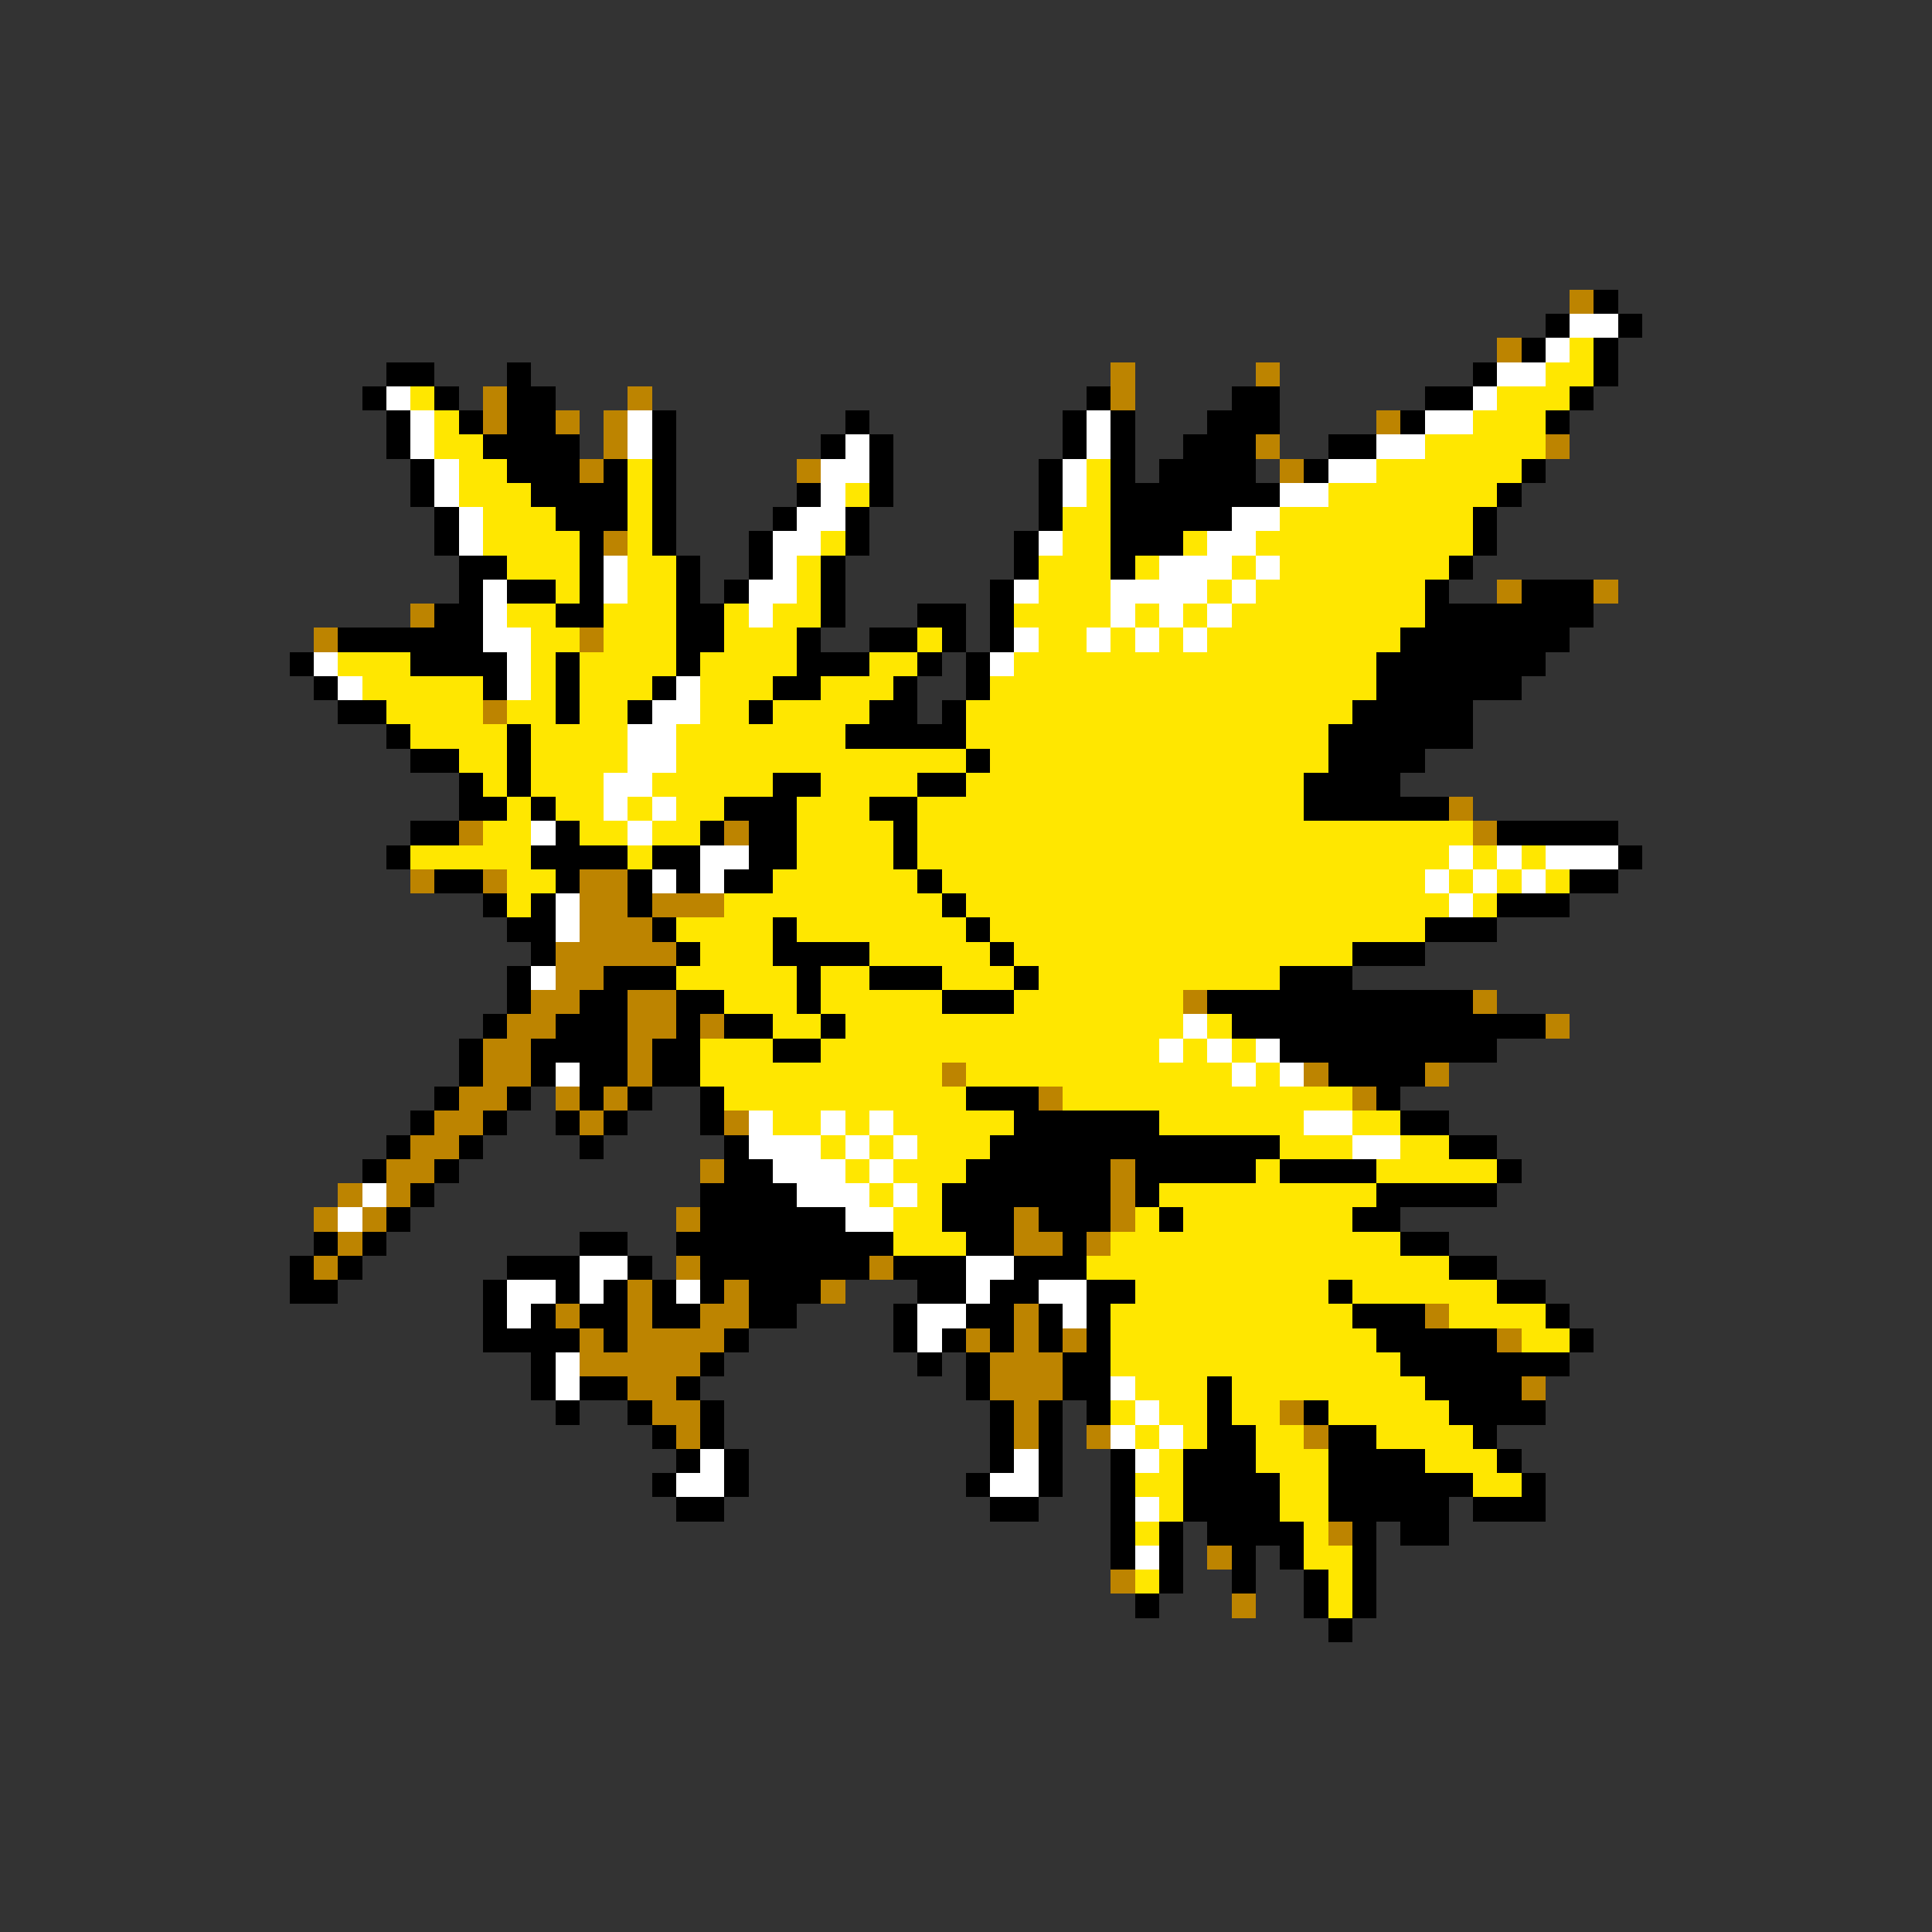 <svg xmlns="http://www.w3.org/2000/svg" viewBox="0 -0.5 80 80" shape-rendering="crispEdges">
<rect x="0" y="-0.5" width="80" height="80" fill="#333333" stroke="none"/>
<path stroke="#bd8400" d="M65 12h1M62 14h1M46 15h1M52 15h1M20 16h1M26 16h1M46 16h1M20 17h1M23 17h1M25 17h1M57 17h1M25 18h1M52 18h1M64 18h1M24 19h1M33 19h1M53 19h1M25 22h1M62 24h1M66 24h1M17 25h1M13 26h1M24 26h1M20 29h1M60 33h1M19 34h1M30 34h1M61 34h1M17 36h1M20 36h1M24 36h2M24 37h2M27 37h3M24 38h3M23 39h5M23 40h2M22 41h2M26 41h2M49 41h1M61 41h1M21 42h2M26 42h2M29 42h1M64 42h1M20 43h2M26 43h1M20 44h2M26 44h1M39 44h1M54 44h1M59 44h1M19 45h2M23 45h1M25 45h1M43 45h1M56 45h1M18 46h2M24 46h1M30 46h1M17 47h2M16 48h2M29 48h1M46 48h1M14 49h1M16 49h1M46 49h1M13 50h1M15 50h1M28 50h1M42 50h1M46 50h1M14 51h1M42 51h2M45 51h1M13 52h1M28 52h1M36 52h1M26 53h1M30 53h1M34 53h1M23 54h1M26 54h1M29 54h2M42 54h1M59 54h1M24 55h1M26 55h4M40 55h1M42 55h1M44 55h1M62 55h1M24 56h5M41 56h3M26 57h2M41 57h3M63 57h1M27 58h2M42 58h1M53 58h1M28 59h1M42 59h1M45 59h1M54 59h1M55 63h1M50 64h1M46 65h1M51 66h1" />
<path stroke="#000000" d="M66 12h1M64 13h1M67 13h1M63 14h1M66 14h1M16 15h2M21 15h1M61 15h1M66 15h1M15 16h1M18 16h1M21 16h2M45 16h1M51 16h2M59 16h2M65 16h1M16 17h1M19 17h1M21 17h2M27 17h1M35 17h1M44 17h1M46 17h1M50 17h3M58 17h1M64 17h1M16 18h1M20 18h4M27 18h1M34 18h1M36 18h1M44 18h1M46 18h1M49 18h3M55 18h2M17 19h1M21 19h3M25 19h1M27 19h1M36 19h1M43 19h1M46 19h1M48 19h4M54 19h1M63 19h1M17 20h1M22 20h4M27 20h1M33 20h1M36 20h1M43 20h1M46 20h7M62 20h1M18 21h1M23 21h3M27 21h1M32 21h1M35 21h1M43 21h1M46 21h5M61 21h1M18 22h1M24 22h1M27 22h1M31 22h1M35 22h1M42 22h1M46 22h3M61 22h1M19 23h2M24 23h1M28 23h1M31 23h1M34 23h1M42 23h1M46 23h1M60 23h1M19 24h1M21 24h2M24 24h1M28 24h1M30 24h1M34 24h1M41 24h1M59 24h1M63 24h3M18 25h2M23 25h2M28 25h2M34 25h1M38 25h2M41 25h1M59 25h7M14 26h6M28 26h2M33 26h1M36 26h2M39 26h1M41 26h1M58 26h7M12 27h1M17 27h4M23 27h1M28 27h1M33 27h3M38 27h1M40 27h1M57 27h7M13 28h1M20 28h1M23 28h1M27 28h1M32 28h2M37 28h1M40 28h1M57 28h6M14 29h2M23 29h1M26 29h1M31 29h1M36 29h2M39 29h1M56 29h5M16 30h1M21 30h1M35 30h5M55 30h6M17 31h2M21 31h1M40 31h1M55 31h4M19 32h1M21 32h1M32 32h2M38 32h2M54 32h4M19 33h2M22 33h1M30 33h3M36 33h2M54 33h6M17 34h2M23 34h1M29 34h1M31 34h2M37 34h1M62 34h5M16 35h1M22 35h4M27 35h2M31 35h2M37 35h1M67 35h1M18 36h2M23 36h1M26 36h1M28 36h1M30 36h2M38 36h1M65 36h2M20 37h1M22 37h1M26 37h1M39 37h1M62 37h3M21 38h2M27 38h1M32 38h1M40 38h1M59 38h3M22 39h1M28 39h1M32 39h4M41 39h1M56 39h3M21 40h1M25 40h3M33 40h1M36 40h3M42 40h1M53 40h3M21 41h1M24 41h2M28 41h2M33 41h1M39 41h3M50 41h11M20 42h1M23 42h3M28 42h1M30 42h2M34 42h1M51 42h13M19 43h1M22 43h4M27 43h2M32 43h2M53 43h9M19 44h1M22 44h1M24 44h2M27 44h2M55 44h4M18 45h1M21 45h1M24 45h1M26 45h1M29 45h1M40 45h3M57 45h1M17 46h1M20 46h1M23 46h1M25 46h1M29 46h1M42 46h6M58 46h2M16 47h1M19 47h1M24 47h1M30 47h1M41 47h12M60 47h2M15 48h1M18 48h1M30 48h2M40 48h6M47 48h5M53 48h4M62 48h1M17 49h1M29 49h4M39 49h7M47 49h1M57 49h5M16 50h1M29 50h6M39 50h3M43 50h3M48 50h1M56 50h2M13 51h1M15 51h1M24 51h2M28 51h9M40 51h2M44 51h1M58 51h2M12 52h1M14 52h1M21 52h3M26 52h1M29 52h7M37 52h3M42 52h3M60 52h2M12 53h2M20 53h1M23 53h1M25 53h1M27 53h1M29 53h1M31 53h3M38 53h2M41 53h2M45 53h2M55 53h1M62 53h2M20 54h1M22 54h1M24 54h2M27 54h2M31 54h2M37 54h1M40 54h2M43 54h1M45 54h1M56 54h3M64 54h1M20 55h4M25 55h1M30 55h1M37 55h1M39 55h1M41 55h1M43 55h1M45 55h1M57 55h5M65 55h1M22 56h1M29 56h1M38 56h1M40 56h1M44 56h2M58 56h7M22 57h1M24 57h2M28 57h1M40 57h1M44 57h2M50 57h1M59 57h4M23 58h1M26 58h1M29 58h1M41 58h1M43 58h1M45 58h1M50 58h1M54 58h1M60 58h4M27 59h1M29 59h1M41 59h1M43 59h1M50 59h2M55 59h2M61 59h1M28 60h1M30 60h1M41 60h1M43 60h1M46 60h1M49 60h3M55 60h4M62 60h1M27 61h1M30 61h1M40 61h1M43 61h1M46 61h1M49 61h4M55 61h6M63 61h1M28 62h2M41 62h2M46 62h1M49 62h4M55 62h5M61 62h3M46 63h1M48 63h1M50 63h4M56 63h1M58 63h2M46 64h1M48 64h1M51 64h1M53 64h1M56 64h1M48 65h1M51 65h1M54 65h1M56 65h1M47 66h1M54 66h1M56 66h1M55 67h1" />
<path stroke="#ffffff" d="M65 13h2M64 14h1M62 15h2M16 16h1M61 16h1M17 17h1M26 17h1M45 17h1M59 17h2M17 18h1M26 18h1M35 18h1M45 18h1M57 18h2M18 19h1M34 19h2M44 19h1M55 19h2M18 20h1M34 20h1M44 20h1M53 20h2M19 21h1M33 21h2M51 21h2M19 22h1M32 22h2M43 22h1M50 22h2M25 23h1M32 23h1M48 23h3M52 23h1M20 24h1M25 24h1M31 24h2M42 24h1M46 24h4M51 24h1M20 25h1M31 25h1M46 25h1M48 25h1M50 25h1M20 26h2M42 26h1M45 26h1M47 26h1M49 26h1M13 27h1M21 27h1M41 27h1M14 28h1M21 28h1M28 28h1M27 29h2M26 30h2M26 31h2M25 32h2M25 33h1M27 33h1M22 34h1M26 34h1M29 35h2M60 35h1M62 35h1M64 35h3M27 36h1M29 36h1M59 36h1M61 36h1M63 36h1M23 37h1M60 37h1M23 38h1M22 40h1M49 42h1M48 43h1M50 43h1M52 43h1M23 44h1M51 44h1M53 44h1M31 46h1M34 46h1M36 46h1M54 46h2M31 47h3M35 47h1M37 47h1M56 47h2M32 48h3M36 48h1M15 49h1M33 49h3M37 49h1M14 50h1M35 50h2M24 52h2M40 52h2M21 53h2M24 53h1M28 53h1M40 53h1M43 53h2M21 54h1M38 54h2M44 54h1M38 55h1M23 56h1M23 57h1M46 57h1M47 58h1M46 59h1M48 59h1M29 60h1M42 60h1M47 60h1M28 61h2M41 61h2M47 62h1M47 64h1" />
<path stroke="#ffe700" d="M65 14h1M64 15h2M17 16h1M62 16h3M18 17h1M61 17h3M18 18h2M59 18h5M19 19h2M26 19h1M45 19h1M57 19h6M19 20h3M26 20h1M35 20h1M45 20h1M55 20h7M20 21h3M26 21h1M44 21h2M53 21h8M20 22h4M26 22h1M34 22h1M44 22h2M49 22h1M52 22h9M21 23h3M26 23h2M33 23h1M43 23h3M47 23h1M51 23h1M53 23h7M23 24h1M26 24h2M33 24h1M43 24h3M50 24h1M52 24h7M21 25h2M25 25h3M30 25h1M32 25h2M42 25h4M47 25h1M49 25h1M51 25h8M22 26h2M25 26h3M30 26h3M38 26h1M43 26h2M46 26h1M48 26h1M50 26h8M14 27h3M22 27h1M24 27h4M29 27h4M36 27h2M42 27h15M15 28h5M22 28h1M24 28h3M29 28h3M34 28h3M41 28h16M16 29h4M21 29h2M24 29h2M29 29h2M32 29h4M40 29h16M17 30h4M22 30h4M28 30h7M40 30h15M19 31h2M22 31h4M28 31h12M41 31h14M20 32h1M22 32h3M27 32h5M34 32h4M40 32h14M21 33h1M23 33h2M26 33h1M28 33h2M33 33h3M38 33h16M20 34h2M24 34h2M27 34h2M33 34h4M38 34h23M17 35h5M26 35h1M33 35h4M38 35h22M61 35h1M63 35h1M21 36h2M32 36h6M39 36h20M60 36h1M62 36h1M64 36h1M21 37h1M30 37h9M40 37h20M61 37h1M28 38h4M33 38h7M41 38h18M29 39h3M36 39h5M42 39h14M28 40h5M34 40h2M39 40h3M43 40h10M30 41h3M34 41h5M42 41h7M32 42h2M35 42h14M50 42h1M29 43h3M34 43h14M49 43h1M51 43h1M29 44h10M40 44h11M52 44h1M30 45h10M44 45h12M32 46h2M35 46h1M37 46h5M48 46h6M56 46h2M34 47h1M36 47h1M38 47h3M53 47h3M58 47h2M35 48h1M37 48h3M52 48h1M57 48h5M36 49h1M38 49h1M48 49h9M37 50h2M47 50h1M49 50h7M37 51h3M46 51h12M45 52h15M47 53h8M56 53h6M46 54h10M60 54h4M46 55h11M63 55h2M46 56h12M47 57h3M51 57h8M46 58h1M48 58h2M51 58h2M55 58h5M47 59h1M49 59h1M52 59h2M57 59h4M48 60h1M52 60h3M59 60h3M47 61h2M53 61h2M61 61h2M48 62h1M53 62h2M47 63h1M54 63h1M54 64h2M47 65h1M55 65h1M55 66h1" />
</svg>